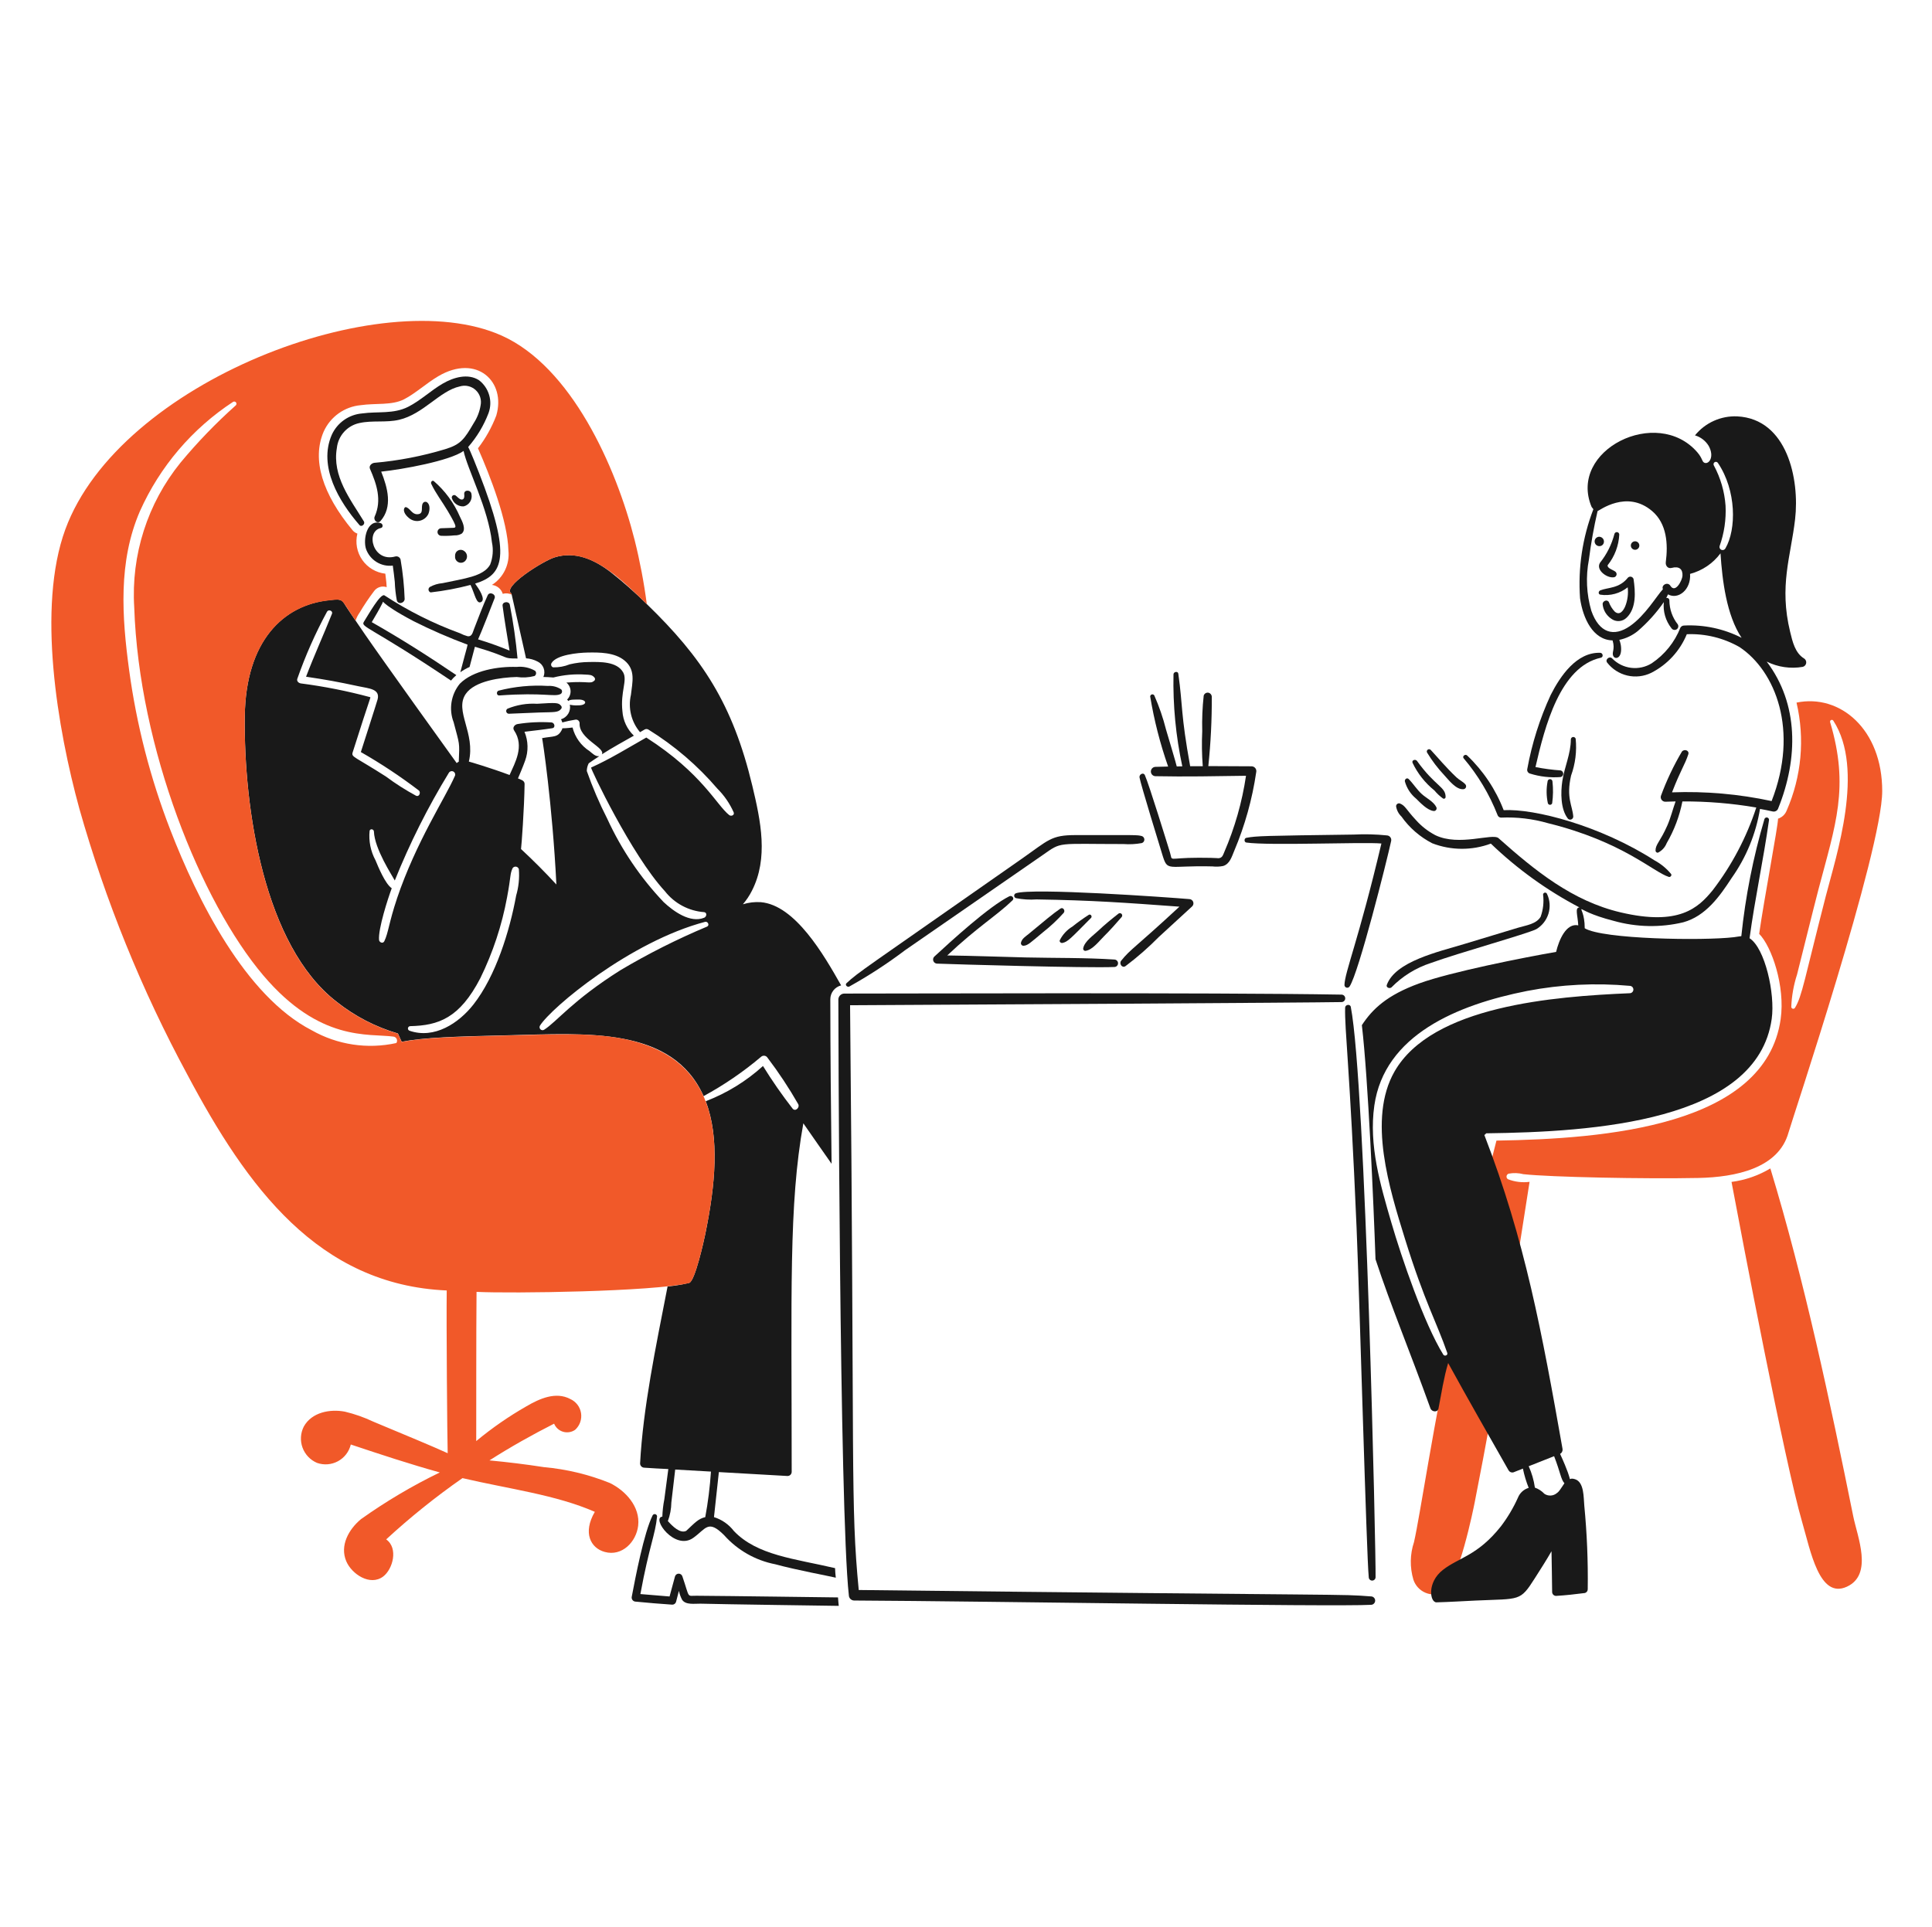 <svg width="401" height="400" viewBox="0 0 401 400" fill="none" xmlns="http://www.w3.org/2000/svg">
<path d="M372.88 145.858C374.64 153.355 373.922 161.22 370.832 168.274C370.678 168.669 370.438 169.025 370.129 169.315C369.82 169.605 369.45 169.822 369.046 169.95C369.046 171.486 366.122 186.81 365.126 193.87C367.726 196.47 370.556 204.746 369.59 211.558C366.442 233.802 333.116 236.432 310.6 236.784C309.446 240.984 304.052 264.54 302.4 272.384C297.304 296.708 294.776 314.468 293.492 320.112C292.645 322.643 292.599 325.374 293.36 327.932C293.559 328.538 293.886 329.093 294.318 329.562C294.75 330.03 295.278 330.401 295.865 330.649C296.453 330.896 297.086 331.015 297.724 330.998C298.361 330.98 298.987 330.826 299.56 330.546C302.724 328.704 305.868 312.982 306.072 311.946C310.966 287.09 313.9 268.312 317.472 245.346C315.954 245.543 314.41 245.356 312.984 244.8C312.881 244.734 312.798 244.641 312.747 244.53C312.695 244.419 312.676 244.296 312.692 244.175C312.708 244.053 312.758 243.939 312.837 243.846C312.915 243.752 313.019 243.683 313.136 243.646C314.148 243.46 315.189 243.496 316.186 243.754C321.772 244.372 341.452 244.768 352.522 244.54C360.252 244.38 369.148 242.54 371.212 235.128C371.904 232.644 390.666 176.528 390.666 164.222C390.68 151.418 381.932 143.992 372.88 145.858ZM378.98 185.94C374.534 203.232 374.048 206.802 372.554 209.228C372.506 209.303 372.435 209.36 372.352 209.391C372.268 209.423 372.177 209.426 372.092 209.402C372.006 209.377 371.931 209.326 371.877 209.256C371.823 209.185 371.793 209.099 371.792 209.01C371.884 206.729 372.288 204.472 372.992 202.3C373.486 200.402 376.392 188.618 377.436 184.632C380.97 171.2 383.896 163.442 379.854 149.91C379.828 149.823 379.835 149.73 379.874 149.648C379.913 149.567 379.98 149.502 380.064 149.467C380.147 149.432 380.241 149.429 380.326 149.458C380.412 149.487 380.484 149.547 380.528 149.626C387.08 159.73 381.128 177.592 378.982 185.94H378.98Z" fill="#F15929"/>
<path d="M367.45 242.562C364.984 244.038 362.241 244.991 359.39 245.362C361.474 256.514 370.456 303.658 374.028 315.898C375.798 321.956 377.602 332.044 383.352 329.382C388.818 326.852 385.51 319.012 384.66 314.808C379.872 291.1 374.512 265.778 367.45 242.562Z" fill="#F15929"/>
<path d="M284.544 331.407C277.452 330.879 284.276 331.287 178.238 330.079C176.484 311.953 177.404 305.645 176.438 208.679C202.926 208.549 270.938 208.163 278.438 208.027C278.643 208.027 278.84 207.945 278.986 207.8C279.131 207.655 279.212 207.458 279.212 207.253C279.212 207.047 279.131 206.85 278.986 206.705C278.84 206.56 278.643 206.479 278.438 206.479C251.536 206.013 182.72 206.279 175.226 206.261C174.905 206.267 174.598 206.398 174.371 206.625C174.144 206.853 174.013 207.159 174.006 207.481C174.006 207.779 174.206 313.467 176.184 331.171C176.19 331.458 176.306 331.732 176.51 331.935C176.713 332.138 176.987 332.255 177.274 332.261C205.048 332.403 276.61 333.595 284.56 333.153C284.792 333.151 285.013 333.057 285.175 332.891C285.337 332.726 285.427 332.503 285.425 332.272C285.423 332.04 285.329 331.819 285.164 331.657C284.999 331.494 284.776 331.405 284.544 331.407Z" fill="#191919"/>
<path d="M280.369 209.04C280.237 208.364 279.209 208.538 279.191 209.192C279.075 213.876 280.147 221.248 281.567 254.894C282.211 270.164 283.633 322.894 284.093 327.414C284.093 327.602 284.167 327.782 284.3 327.915C284.433 328.048 284.613 328.122 284.801 328.122C284.989 328.122 285.169 328.048 285.301 327.915C285.434 327.782 285.509 327.602 285.509 327.414C285.615 323.46 283.461 225.066 280.369 209.04Z" fill="#191919"/>
<path d="M176.274 204.805C180.312 202.558 184.188 200.032 187.874 197.245C191.686 194.609 214.512 178.833 216.412 177.509C220.484 174.667 219.116 175.221 233.184 175.221C234.454 175.315 235.731 175.248 236.984 175.021C237.14 174.973 237.277 174.876 237.373 174.745C237.47 174.614 237.523 174.455 237.523 174.291C237.523 174.128 237.47 173.969 237.373 173.838C237.277 173.706 237.14 173.609 236.984 173.561C235.944 173.305 236.1 173.361 223.26 173.361C218.118 173.361 217.684 174.361 211.91 178.393C178.934 201.483 178.228 201.755 175.684 204.121C175.338 204.447 175.84 205.005 176.274 204.805Z" fill="#191919"/>
<path d="M241.236 177.38C242.384 181.114 242.174 179.614 251.648 179.864C252.389 179.952 253.139 179.923 253.87 179.778C255.27 179.354 255.67 177.816 256.178 176.618C258.38 171.401 259.911 165.926 260.732 160.324C260.769 160.179 260.772 160.028 260.742 159.882C260.713 159.736 260.651 159.599 260.561 159.479C260.471 159.36 260.356 159.263 260.224 159.194C260.091 159.125 259.945 159.087 259.796 159.082C256.81 159.082 253.796 159.06 250.796 159.038C251.298 154.248 251.538 149.434 251.516 144.618C251.506 144.436 251.44 144.261 251.327 144.118C251.214 143.975 251.059 143.87 250.884 143.818C250.668 143.76 250.437 143.79 250.242 143.899C250.047 144.009 249.902 144.191 249.838 144.406C249.568 146.857 249.466 149.324 249.532 151.79C249.417 154.215 249.454 156.645 249.642 159.066H247.028C245.044 148.152 245.522 146.642 244.566 139.852C244.484 139.264 243.588 139.44 243.566 139.984C243.434 146.401 244.048 152.812 245.396 159.088C244.996 159.088 244.634 159.088 244.242 159.11C244.242 158.922 242.212 152.11 242.02 151.464C241.407 149.033 240.59 146.657 239.58 144.362C239.529 144.279 239.452 144.214 239.361 144.178C239.27 144.141 239.17 144.135 239.075 144.159C238.981 144.183 238.896 144.237 238.834 144.313C238.772 144.389 238.736 144.482 238.73 144.58C239.547 149.529 240.793 154.398 242.454 159.132C241.562 159.154 240.668 159.17 239.798 159.198C239.549 159.209 239.314 159.316 239.141 159.497C238.969 159.677 238.872 159.917 238.872 160.167C238.872 160.417 238.969 160.657 239.141 160.837C239.314 161.018 239.549 161.125 239.798 161.136C246.072 161.266 252.344 161.136 258.618 161.048C257.808 166.517 256.285 171.856 254.088 176.93C253.87 177.43 253.742 177.986 253.13 178.13C252.688 178.232 253.264 178.064 248.816 178.064C242.142 178.064 243.462 178.988 242.826 176.932C242.306 175.254 238.486 162.824 237.626 160.92C237.32 160.246 236.4 160.768 236.516 161.4C236.79 162.932 240.78 175.898 241.236 177.38Z" fill="#191919"/>
<path d="M287.852 173.427C285.566 173.193 283.265 173.135 280.97 173.253C262.136 173.505 260.832 173.537 258.684 173.929C258.204 174.015 258.184 174.837 258.684 174.909C263.436 175.595 282.986 174.757 286.72 175.109C281.946 195.309 279.12 201.767 279.052 204.495C279.056 204.618 279.101 204.737 279.178 204.834C279.255 204.93 279.361 205 279.481 205.031C279.6 205.063 279.727 205.056 279.842 205.01C279.957 204.965 280.054 204.884 280.12 204.779C282.008 201.945 287.788 178.979 288.746 174.579C288.775 174.443 288.775 174.302 288.744 174.166C288.713 174.031 288.653 173.903 288.568 173.794C288.483 173.684 288.374 173.594 288.251 173.531C288.127 173.467 287.991 173.432 287.852 173.427Z" fill="#191919"/>
<path d="M210.15 186.911C210.606 186.473 210.038 185.791 209.498 186.061C205.24 188.177 197.4 195.379 193.898 198.609C193.785 198.73 193.709 198.881 193.68 199.044C193.651 199.206 193.67 199.374 193.734 199.527C193.799 199.679 193.907 199.809 194.044 199.901C194.181 199.993 194.343 200.043 194.508 200.045C197.888 200.183 225.566 200.991 231.322 200.743C231.52 200.733 231.707 200.647 231.844 200.504C231.981 200.36 232.057 200.169 232.057 199.97C232.057 199.772 231.981 199.581 231.844 199.437C231.707 199.293 231.52 199.207 231.322 199.197C225.224 198.797 219.036 198.899 212.922 198.761C207.476 198.637 202.052 198.413 196.606 198.347C202.9 192.407 206.818 190.125 210.15 186.911Z" fill="#191919"/>
<path d="M233.591 200.572C236.047 198.728 238.363 196.703 240.519 194.516C242.842 192.392 245.158 190.264 247.469 188.132C247.584 188.009 247.662 187.856 247.693 187.691C247.724 187.525 247.707 187.355 247.644 187.199C247.581 187.043 247.474 186.908 247.337 186.811C247.199 186.714 247.037 186.658 246.869 186.65C242.161 186.25 214.237 184.28 210.881 185.432C210.77 185.464 210.673 185.531 210.604 185.623C210.535 185.715 210.497 185.828 210.497 185.943C210.497 186.058 210.535 186.17 210.604 186.262C210.673 186.355 210.77 186.422 210.881 186.454C212.279 186.731 213.708 186.819 215.129 186.716C226.657 186.892 233.495 187.392 244.799 188.22C235.269 197.052 234.693 196.972 232.709 199.438C232.231 200.018 232.873 201.052 233.591 200.572Z" fill="#191919"/>
<path d="M220.084 188.628C218.41 189.774 217.022 190.982 213.462 193.92C212.83 194.442 212.134 194.836 211.916 195.664C211.894 195.742 211.891 195.824 211.906 195.903C211.921 195.983 211.954 196.058 212.002 196.123C212.05 196.188 212.112 196.241 212.184 196.278C212.256 196.315 212.335 196.336 212.416 196.338C213.344 196.288 213.802 195.754 216.534 193.486C218.064 192.284 219.485 190.949 220.782 189.498C221.162 189.05 220.654 188.238 220.084 188.628Z" fill="#191919"/>
<path d="M220.532 195.75C221.636 195.508 222.182 194.868 226.458 190.55C226.76 190.244 226.368 189.674 225.978 189.918C224.803 190.671 223.668 191.486 222.578 192.358C221.456 193.034 220.549 194.017 219.964 195.19C219.836 195.512 220.206 195.822 220.532 195.75Z" fill="#191919"/>
<path d="M232.088 189.714C230.648 190.844 229.27 191.972 227.948 193.222C226.948 194.174 225.098 195.422 224.834 196.838C224.815 196.913 224.816 196.992 224.836 197.067C224.857 197.141 224.896 197.21 224.951 197.264C225.006 197.319 225.074 197.359 225.149 197.38C225.224 197.4 225.303 197.401 225.378 197.382C226.812 197.14 228.14 195.352 229.126 194.382C230.426 193.092 231.606 191.766 232.786 190.396C232.83 190.35 232.866 190.296 232.89 190.236C232.913 190.177 232.925 190.113 232.925 190.049C232.924 189.985 232.91 189.922 232.885 189.863C232.86 189.804 232.824 189.751 232.778 189.706C232.732 189.661 232.678 189.626 232.618 189.602C232.559 189.578 232.495 189.566 232.431 189.567C232.367 189.568 232.304 189.581 232.245 189.606C232.186 189.632 232.132 189.668 232.088 189.714Z" fill="#191919"/>
<path d="M96.594 116.403C96.725 116.255 96.822 116.08 96.878 115.891C96.934 115.702 96.948 115.503 96.919 115.308C96.89 115.113 96.819 114.926 96.71 114.762C96.602 114.597 96.458 114.458 96.29 114.355C96.106 114.226 95.888 114.153 95.664 114.145C95.439 114.136 95.217 114.193 95.024 114.308C94.831 114.423 94.675 114.591 94.575 114.792C94.475 114.994 94.435 115.219 94.46 115.443C94.425 115.704 94.474 115.969 94.602 116.199C94.73 116.429 94.928 116.612 95.168 116.72C95.409 116.828 95.677 116.855 95.934 116.798C96.191 116.741 96.422 116.602 96.594 116.403Z" fill="#191919"/>
<path d="M116.479 143.113C115.66 142.577 114.688 142.325 113.713 142.395C110.276 142.185 106.829 142.516 103.495 143.375C102.971 143.543 103.039 144.419 103.627 144.375C113.047 143.697 115.047 144.753 116.369 144.069C116.446 144.02 116.512 143.953 116.561 143.875C116.61 143.797 116.641 143.709 116.651 143.617C116.662 143.526 116.652 143.433 116.622 143.346C116.592 143.259 116.543 143.179 116.479 143.113Z" fill="#191919"/>
<path d="M111.476 146.101C109.377 145.974 107.276 146.324 105.332 147.125C105.228 147.189 105.147 147.284 105.101 147.398C105.056 147.512 105.049 147.637 105.081 147.755C105.113 147.873 105.182 147.978 105.279 148.053C105.375 148.128 105.494 148.169 105.616 148.171C107.75 148.109 109.886 147.971 111.998 147.909C115.188 147.819 115.874 147.937 116.508 147.109C116.57 147.011 116.595 146.893 116.578 146.778C116.562 146.663 116.506 146.557 116.42 146.479C115.894 145.849 115.388 145.857 111.476 146.101Z" fill="#191919"/>
<path d="M288.798 204.987C291.076 202.656 293.887 200.914 296.988 199.911C302.702 197.831 316.736 193.931 318.86 192.897C320.074 192.177 320.977 191.031 321.392 189.682C321.806 188.333 321.704 186.877 321.104 185.599C321.075 185.504 321.012 185.423 320.928 185.369C320.844 185.316 320.744 185.293 320.645 185.306C320.546 185.319 320.455 185.366 320.388 185.44C320.32 185.513 320.281 185.608 320.276 185.707C320.475 187.259 320.303 188.835 319.774 190.307C318.884 191.857 316.638 192.117 315.07 192.595C311.344 193.731 307.636 194.847 303.916 195.971C298.45 197.623 289.61 199.587 287.84 204.467C287.642 204.999 288.41 205.295 288.798 204.987Z" fill="#191919"/>
<path d="M332.648 113.104C332.778 112.963 332.865 112.789 332.899 112.601C332.932 112.412 332.911 112.218 332.838 112.042C332.764 111.865 332.642 111.713 332.485 111.604C332.328 111.495 332.143 111.433 331.952 111.426C331.824 111.425 331.696 111.45 331.577 111.499C331.458 111.548 331.349 111.621 331.258 111.712C331.167 111.803 331.095 111.911 331.046 112.03C330.997 112.149 330.972 112.277 330.972 112.406C330.975 112.599 331.033 112.787 331.141 112.947C331.249 113.108 331.402 113.233 331.581 113.307C331.759 113.381 331.955 113.401 332.145 113.365C332.335 113.329 332.51 113.238 332.648 113.104Z" fill="#191919"/>
<path d="M339.374 112.37C339.14 112.37 338.916 112.463 338.75 112.628C338.585 112.794 338.492 113.018 338.492 113.252C338.492 113.486 338.585 113.71 338.75 113.875C338.916 114.041 339.14 114.134 339.374 114.134C339.608 114.134 339.832 114.041 339.998 113.875C340.163 113.71 340.256 113.486 340.256 113.252C340.256 113.018 340.163 112.794 339.998 112.628C339.832 112.463 339.608 112.37 339.374 112.37Z" fill="#191919"/>
<path d="M334.894 119.85C335.022 119.847 335.146 119.808 335.251 119.735C335.357 119.663 335.439 119.562 335.487 119.444C335.536 119.326 335.549 119.196 335.525 119.071C335.501 118.945 335.441 118.83 335.352 118.738C334.938 118.324 333.564 118.018 333.674 117.338C335.133 115.519 335.98 113.285 336.092 110.956C336.087 110.836 336.04 110.721 335.959 110.632C335.877 110.543 335.767 110.486 335.648 110.47C335.528 110.454 335.407 110.481 335.306 110.546C335.204 110.611 335.128 110.709 335.092 110.824C334.529 113.014 333.507 115.059 332.092 116.824C331.174 118.328 333.502 120.008 334.894 119.85Z" fill="#191919"/>
<path d="M337.884 119.92C336.07 122.204 333.736 121.92 332.154 122.556C331.764 122.714 331.654 123.34 332.154 123.45C333.156 123.603 334.179 123.546 335.157 123.283C336.136 123.021 337.05 122.558 337.84 121.924C338 123.269 337.82 124.633 337.316 125.89C336.916 126.806 336.178 127.834 335.16 126.978C334.624 126.415 334.209 125.748 333.94 125.018C333.618 124.362 332.672 124.734 332.634 125.366C332.68 125.98 332.864 126.575 333.174 127.108C333.483 127.64 333.909 128.095 334.42 128.438C334.889 128.797 335.472 128.973 336.062 128.933C336.651 128.893 337.205 128.64 337.62 128.22C339.686 126.256 339.432 122.802 339.058 120.22C339.026 120.101 338.962 119.994 338.874 119.908C338.787 119.821 338.678 119.76 338.558 119.73C338.439 119.699 338.314 119.701 338.196 119.734C338.077 119.768 337.97 119.832 337.884 119.92Z" fill="#191919"/>
<path d="M317.564 160.592C319.626 161.239 321.793 161.482 323.948 161.31C324.096 161.267 324.227 161.177 324.32 161.053C324.413 160.93 324.464 160.779 324.464 160.624C324.464 160.469 324.413 160.319 324.32 160.195C324.227 160.071 324.096 159.981 323.948 159.938C322.185 159.815 320.431 159.582 318.698 159.24C320.634 150.84 323.798 138.4 332.268 136.542C332.858 136.412 332.704 135.542 332.138 135.518C327.216 135.358 323.836 140.374 321.856 144.274C319.595 149.168 317.963 154.328 316.998 159.632C316.949 159.834 316.98 160.048 317.086 160.227C317.192 160.406 317.363 160.537 317.564 160.592Z" fill="#191919"/>
<path d="M327.04 153.353C327.004 153.238 326.928 153.14 326.827 153.075C326.725 153.01 326.604 152.983 326.484 152.999C326.365 153.015 326.255 153.072 326.173 153.161C326.092 153.25 326.045 153.365 326.04 153.485C326.04 156.469 324.722 159.191 324.276 162.111C323.918 164.463 323.876 168.015 325.452 169.975C325.542 170.062 325.657 170.121 325.78 170.144C325.904 170.167 326.031 170.153 326.147 170.105C326.263 170.056 326.362 169.974 326.432 169.87C326.502 169.766 326.54 169.643 326.542 169.517C326.374 167.209 325.034 165.643 326.084 161.021C326.975 158.57 327.302 155.949 327.04 153.353Z" fill="#191919"/>
<path d="M293.931 165.804C294.819 166.68 296.241 168.18 297.505 168.352C297.608 168.375 297.716 168.368 297.816 168.332C297.915 168.296 298.002 168.232 298.066 168.147C298.13 168.063 298.169 167.963 298.178 167.857C298.186 167.752 298.165 167.646 298.115 167.552C297.571 166.418 296.025 165.676 295.115 164.852C294.071 163.912 293.355 162.71 292.391 161.736C292.023 161.364 291.521 161.758 291.591 162.216C291.982 163.625 292.799 164.879 293.931 165.804Z" fill="#191919"/>
<path d="M297.725 164.099C298.249 164.734 298.855 165.298 299.525 165.777C299.578 165.805 299.638 165.819 299.699 165.818C299.759 165.816 299.818 165.8 299.871 165.769C299.923 165.738 299.967 165.695 299.997 165.643C300.028 165.591 300.045 165.531 300.047 165.471C300.047 163.301 297.965 163.317 294.101 157.957C293.799 157.539 292.961 157.785 293.185 158.357C294.247 160.588 295.799 162.55 297.725 164.099Z" fill="#191919"/>
<path d="M299.773 160.936C300.685 161.918 302.211 163.964 303.737 163.834C303.85 163.828 303.959 163.79 304.052 163.725C304.144 163.659 304.216 163.569 304.259 163.465C304.303 163.36 304.316 163.246 304.296 163.134C304.277 163.022 304.227 162.919 304.151 162.834C303.657 162.26 302.891 161.934 302.321 161.396C300.045 159.244 298.539 157.37 296.941 155.666C296.86 155.588 296.754 155.541 296.641 155.535C296.528 155.528 296.417 155.562 296.327 155.631C296.238 155.699 296.175 155.797 296.152 155.908C296.128 156.018 296.145 156.133 296.199 156.232C297.224 157.92 298.422 159.497 299.773 160.936Z" fill="#191919"/>
<path d="M310.813 169.167C310.86 169.328 310.957 169.47 311.09 169.571C311.223 169.673 311.385 169.73 311.553 169.733C314.84 169.586 318.129 169.977 321.291 170.889C336.793 174.709 343.149 181.025 346.363 182.041C346.693 182.145 347.061 181.737 346.843 181.431C345.895 180.282 344.734 179.328 343.423 178.621C332.155 171.389 318.489 167.841 312.097 168.187C310.445 163.888 307.855 160.01 304.517 156.837C304.151 156.463 303.455 156.963 303.777 157.403C306.756 160.908 309.134 164.884 310.813 169.167Z" fill="#191919"/>
<path d="M321.204 162.263C320.927 163.749 320.949 165.275 321.27 166.751C321.301 166.846 321.361 166.928 321.441 166.986C321.521 167.045 321.618 167.076 321.717 167.076C321.817 167.076 321.913 167.045 321.994 166.986C322.074 166.928 322.134 166.846 322.164 166.751C322.371 165.264 322.392 163.756 322.228 162.263C322.228 162.128 322.174 161.997 322.078 161.901C321.982 161.805 321.852 161.751 321.716 161.751C321.581 161.751 321.45 161.805 321.354 161.901C321.258 161.997 321.204 162.128 321.204 162.263Z" fill="#191919"/>
<path d="M374.477 136.715C372.575 135.573 372.047 133.183 371.559 131.181C369.231 121.619 371.679 115.581 372.583 107.807C373.551 99.465 370.949 86.973 360.583 86.437C358.914 86.362 357.25 86.679 355.725 87.364C354.201 88.048 352.858 89.081 351.805 90.379C352.997 90.73 354.015 91.515 354.659 92.579C355.877 94.817 354.739 96.401 353.809 96.085C353.229 95.885 353.421 95.199 352.283 93.885C343.913 84.221 325.405 93.457 330.347 105.235C330.458 105.403 330.582 105.563 330.717 105.713C328.448 111.6 327.503 117.915 327.951 124.209C328.551 128.375 330.631 132.855 334.703 132.945C335.303 134.935 334.399 135.453 334.903 136.277C335.279 136.895 336.573 136.711 336.473 134.513C336.447 133.936 336.322 133.369 336.103 132.835C337.491 132.542 338.789 131.925 339.893 131.035C341.957 129.262 343.787 127.235 345.339 125.001C345.143 126.936 345.705 128.871 346.907 130.401C346.995 130.545 347.128 130.657 347.285 130.72C347.442 130.783 347.616 130.793 347.779 130.749C347.893 130.718 347.999 130.661 348.087 130.582C348.176 130.504 348.245 130.406 348.289 130.296C348.333 130.186 348.352 130.068 348.342 129.95C348.333 129.832 348.296 129.718 348.235 129.617C347.116 128.202 346.503 126.454 346.493 124.651C346.495 124.57 346.479 124.49 346.444 124.417C346.41 124.345 346.358 124.281 346.295 124.232C346.231 124.183 346.156 124.15 346.077 124.135C345.998 124.121 345.916 124.125 345.839 124.149C345.976 123.902 346.1 123.647 346.209 123.387C348.303 124.557 351.019 122.429 350.785 119.139C353.314 118.472 355.541 116.967 357.101 114.869C357.473 120.531 358.351 127.711 361.481 132.405C357.792 130.528 353.676 129.65 349.543 129.857C349.389 129.858 349.238 129.898 349.105 129.975C348.972 130.051 348.86 130.161 348.781 130.293C347.595 133.306 345.521 135.887 342.833 137.693C341.555 138.487 340.044 138.821 338.551 138.639C337.057 138.457 335.671 137.77 334.621 136.693C334.097 136.127 333.115 136.869 333.553 137.521C334.597 138.885 336.081 139.845 337.754 140.238C339.426 140.631 341.183 140.433 342.725 139.677C346.067 137.975 348.687 135.13 350.109 131.661C353.941 131.506 357.739 132.434 361.067 134.339C368.499 139.305 373.435 151.595 367.711 166.299C360.922 164.837 353.977 164.229 347.037 164.489C348.917 159.657 349.663 158.871 350.415 156.605C350.695 155.753 349.545 155.429 349.085 156.037C347.356 158.964 345.898 162.044 344.729 165.237C344.691 165.377 344.687 165.525 344.715 165.668C344.743 165.81 344.804 165.945 344.892 166.061C344.98 166.176 345.094 166.271 345.224 166.336C345.354 166.401 345.497 166.435 345.643 166.437C346.363 166.413 347.059 166.395 347.779 166.373C347.191 168.007 346.779 169.731 346.079 171.339C344.601 174.719 343.603 175.263 343.617 176.591C343.619 176.654 343.634 176.717 343.663 176.774C343.691 176.831 343.732 176.881 343.782 176.92C343.832 176.959 343.89 176.987 343.952 177.002C344.014 177.016 344.079 177.016 344.141 177.003C344.957 176.59 345.592 175.893 345.927 175.043C347.492 172.355 348.596 169.424 349.195 166.373C354.334 166.346 359.466 166.769 364.531 167.637C362.505 173.837 359.44 179.648 355.469 184.823C352.469 188.493 348.483 192.265 336.341 189.399C326.369 187.045 318.639 180.775 311.029 173.999C309.783 172.891 302.829 175.777 297.893 173.369C296.36 172.564 294.986 171.485 293.841 170.187C291.861 168.075 291.685 167.223 290.529 166.787C290.439 166.764 290.345 166.762 290.255 166.781C290.164 166.8 290.079 166.839 290.005 166.895C289.932 166.952 289.872 167.025 289.831 167.108C289.79 167.191 289.768 167.282 289.767 167.375C289.891 168.19 290.282 168.941 290.879 169.511C292.534 171.85 294.73 173.755 297.279 175.065C301.188 176.568 305.511 176.59 309.435 175.129C314.906 180.392 321.097 184.851 327.821 188.375C326.835 188.457 327.447 189.879 327.581 192.099C325.075 191.577 323.581 195.099 322.981 197.611C316.337 198.757 301.089 201.775 294.581 204.147C287.893 206.581 284.877 209.445 282.665 212.817C283.965 223.917 285.099 249.879 285.497 261.417C288.651 271.017 292.561 280.335 296.897 292.373C297.163 293.111 298.397 293.287 298.575 292.373C299.119 289.561 299.703 285.805 300.575 282.961C304.669 290.433 308.915 297.831 313.121 305.247C313.218 305.412 313.366 305.542 313.543 305.616C313.72 305.691 313.917 305.706 314.103 305.661L316.089 304.873C316.369 306.239 316.77 307.578 317.289 308.873C316.786 309.022 316.323 309.285 315.936 309.639C315.549 309.994 315.248 310.432 315.055 310.921C314.102 313.039 312.91 315.041 311.503 316.889C306.641 322.995 302.833 323.289 299.479 325.907C296.125 328.525 296.793 332.671 298.151 332.639C300.853 332.573 303.575 332.391 306.275 332.269C315.575 331.845 315.455 332.519 318.583 327.607C319.763 325.757 320.937 323.925 322.025 322.031C322.069 324.861 322.135 327.671 322.157 330.503C322.162 330.713 322.248 330.914 322.397 331.063C322.546 331.212 322.746 331.297 322.957 331.303C324.957 331.187 326.957 330.957 328.957 330.703C329.128 330.656 329.279 330.553 329.386 330.41C329.492 330.268 329.548 330.094 329.545 329.917C329.627 324.108 329.387 318.299 328.827 312.517C328.669 310.971 328.845 307.665 326.887 307.071C324.783 306.431 327.171 309.161 323.811 301.827C323.991 301.728 324.136 301.576 324.226 301.391C324.317 301.207 324.349 300.999 324.317 300.797C320.043 276.625 316.531 257.457 308.087 235.619C308.24 235.539 308.368 235.418 308.457 235.271C330.521 234.995 364.755 232.889 367.733 211.503C368.463 206.251 366.333 196.825 363.133 194.773C364.243 186.561 366.011 178.477 367.163 170.289C367.188 170.167 367.167 170.041 367.103 169.935C367.038 169.829 366.936 169.752 366.817 169.718C366.697 169.685 366.57 169.698 366.46 169.756C366.35 169.813 366.266 169.91 366.225 170.027C363.883 177.966 362.276 186.103 361.425 194.337C360.923 194.381 360.425 194.495 359.921 194.555C353.487 195.321 332.619 194.987 328.921 192.703C328.921 186.679 325.167 188.671 334.977 191.179C339.674 192.499 344.631 192.596 349.377 191.463C354.013 190.189 356.909 186.123 359.419 182.263C362.442 177.993 364.454 173.091 365.301 167.929C366.171 168.081 367.043 168.253 367.915 168.453C368.16 168.513 368.419 168.476 368.638 168.35C368.857 168.224 369.02 168.019 369.091 167.777C373.257 157.437 373.339 146.115 366.691 137.345C369.009 138.497 371.635 138.879 374.185 138.435C374.363 138.388 374.524 138.29 374.648 138.155C374.772 138.019 374.854 137.85 374.885 137.669C374.916 137.487 374.894 137.301 374.821 137.132C374.749 136.962 374.629 136.818 374.477 136.715ZM346.695 121.599C346.145 120.709 344.757 121.447 345.149 122.317C343.839 123.717 341.479 127.787 338.287 129.985C334.985 132.259 331.933 131.469 330.287 126.785C329.283 123.341 329.112 119.708 329.787 116.185C330.217 112.794 330.818 109.428 331.587 106.099C331.889 106.061 337.609 101.571 342.915 106.099C345.983 108.717 346.235 112.955 345.747 116.699C345.653 117.417 346.159 118.099 346.947 117.899C348.489 117.485 349.295 118.125 349.211 119.533C349.169 120.441 347.733 123.279 346.695 121.599ZM358.109 113.865C358.031 114.001 357.907 114.106 357.758 114.158C357.609 114.21 357.447 114.207 357.301 114.148C357.155 114.09 357.034 113.981 356.962 113.841C356.89 113.701 356.871 113.539 356.909 113.387C357.87 110.695 358.292 107.841 358.151 104.987C357.942 102.05 357.11 99.191 355.711 96.601C355.651 96.488 355.636 96.357 355.671 96.234C355.705 96.111 355.785 96.007 355.895 95.942C356.005 95.877 356.136 95.857 356.26 95.886C356.384 95.915 356.492 95.992 356.561 96.099C360.417 101.799 360.435 109.899 358.109 113.865ZM324.709 307.917C323.861 309.159 323.653 309.603 323.133 309.965C322.778 310.264 322.337 310.441 321.874 310.468C321.41 310.496 320.951 310.373 320.563 310.119C320.013 309.535 319.332 309.09 318.577 308.821C318.362 307.288 317.929 305.794 317.291 304.385C323.681 301.853 321.439 302.751 322.565 302.297C323.903 305.747 323.941 307.035 324.701 307.915L324.709 307.917ZM338.295 204.661C338.491 204.671 338.675 204.755 338.81 204.897C338.945 205.039 339.02 205.228 339.02 205.424C339.02 205.619 338.945 205.808 338.81 205.95C338.675 206.092 338.491 206.177 338.295 206.187C322.573 206.855 297.227 208.787 289.433 222.459C283.833 232.279 288.385 246.787 291.633 257.249C295.669 270.249 298.255 274.649 300.391 280.863C300.563 281.363 299.821 281.627 299.563 281.211C295.583 274.811 290.881 261.011 288.779 253.785C286.499 245.961 284.077 237.753 285.251 229.517C287.337 214.869 302.437 208.587 316.967 205.717C323.989 204.368 331.166 204.012 338.287 204.659L338.295 204.661Z" fill="#191919"/>
<path d="M79.044 109.616C79.568 109.506 79.502 108.768 79.044 108.616C76.146 107.642 75.318 112.038 75.974 113.976C76.373 115.094 77.14 116.043 78.149 116.669C79.158 117.294 80.35 117.558 81.528 117.418C81.68 118.55 81.828 119.662 81.942 120.794C81.985 122.073 82.124 123.347 82.356 124.606C82.604 125.562 83.886 125.26 83.99 124.388C83.895 121.627 83.611 118.876 83.14 116.154C83.077 115.928 82.928 115.735 82.725 115.617C82.522 115.499 82.28 115.465 82.052 115.522C77.386 116.818 75.786 110.3 79.044 109.616Z" fill="#191919"/>
<path d="M99.412 98.136C99.13 97.412 97.592 93.472 97.17 92.8C98.983 90.722 100.413 88.34 101.396 85.764C101.84 84.561 101.886 83.249 101.529 82.018C101.172 80.787 100.43 79.703 99.412 78.924C97.1 77.448 94.116 78.35 91.92 79.62C89.41 81.072 87.3 83.146 84.708 84.456C81.658 85.998 78.414 85.372 75.168 85.828C73.812 85.939 72.51 86.411 71.398 87.197C70.287 87.983 69.407 89.052 68.85 90.294C66.02 96.852 70.374 104.126 74.58 108.964C74.994 109.53 75.88 108.814 75.516 108.222C72.694 103.622 68.916 98.822 69.916 93.022C70.045 91.771 70.568 90.592 71.41 89.658C72.252 88.723 73.369 88.08 74.6 87.822C77.3 87.222 80.132 87.778 82.834 87.148C87.896 85.964 91.274 81.124 95.434 80.22C96.001 80.048 96.602 80.026 97.179 80.158C97.756 80.289 98.288 80.569 98.724 80.969C99.16 81.37 99.483 81.877 99.663 82.441C99.843 83.004 99.872 83.605 99.748 84.184C99.533 85.482 99.051 86.721 98.332 87.822C96.38 91.162 95.65 92.262 92.406 93.246C87.623 94.693 82.703 95.642 77.724 96.078C77.18 96.126 76.512 96.678 76.788 97.32C78.188 100.52 79.294 103.826 77.768 107.232C77.436 107.972 78.354 108.864 78.968 108.168C81.55 105.24 80.45 101.242 79.12 97.91C83.57 97.44 93.296 95.682 96.22 93.618C97.008 97.386 101.366 105.618 102.102 112.57C102.435 114.12 102.306 115.733 101.732 117.21C100.358 119.704 96.246 120.106 91.842 121.064C90.925 121.138 90.034 121.406 89.228 121.85C89.127 121.915 89.047 122.007 88.996 122.116C88.946 122.225 88.928 122.346 88.944 122.464C88.96 122.583 89.009 122.695 89.087 122.787C89.164 122.879 89.266 122.946 89.38 122.982C92.174 122.665 94.94 122.146 97.658 121.428C98.584 123.36 98.872 125.542 99.88 124.964C100.846 124.41 99.418 122.254 98.61 121.152C104.492 119.334 106.254 115.658 99.412 98.136Z" fill="#191919"/>
<path d="M84.831 107.496C85.126 107.762 85.479 107.957 85.862 108.066C86.245 108.174 86.647 108.193 87.039 108.122C87.43 108.05 87.8 107.889 88.12 107.652C88.439 107.415 88.7 107.108 88.882 106.754C89.189 106.08 89.335 104.866 88.709 104.336C88.643 104.272 88.564 104.225 88.477 104.196C88.39 104.168 88.298 104.16 88.207 104.173C88.117 104.185 88.03 104.218 87.955 104.27C87.879 104.321 87.816 104.389 87.77 104.468C87.264 105.24 88.099 106.718 86.617 106.754C85.526 106.782 85.204 105.634 84.329 105.296C83.856 105.112 83.323 106.234 84.831 107.496Z" fill="#191919"/>
<path d="M95.808 103.707C95.308 103.677 94.912 103.079 94.524 102.835C94.437 102.786 94.338 102.762 94.239 102.769C94.139 102.775 94.044 102.811 93.965 102.872C93.885 102.932 93.826 103.015 93.793 103.109C93.76 103.203 93.757 103.305 93.782 103.401C93.94 103.923 94.268 104.376 94.715 104.688C95.161 105.001 95.7 105.154 96.244 105.123C96.791 104.991 97.266 104.651 97.567 104.175C97.868 103.699 97.971 103.124 97.856 102.573C97.756 101.617 96.256 101.615 96.354 102.573C96.398 102.993 96.42 103.741 95.808 103.707Z" fill="#191919"/>
<path d="M90.046 99.88C89.696 99.62 89.35 100.096 89.502 100.424C90.42 102.404 91.816 104.19 92.922 106.066C95.244 110.01 94.692 109.518 93.488 109.594C92.856 109.634 92.224 109.624 91.592 109.66C91.384 109.66 91.185 109.743 91.038 109.89C90.891 110.037 90.808 110.236 90.808 110.444C90.808 110.652 90.891 110.851 91.038 110.998C91.185 111.145 91.384 111.228 91.592 111.228C92.501 111.267 93.412 111.238 94.316 111.142C94.85 111.175 95.381 111.046 95.84 110.772C96.84 109.894 95.93 108.22 95.47 107.286C94.246 104.439 92.392 101.906 90.046 99.88Z" fill="#191919"/>
<path d="M105.761 135.059C103.627 134.187 101.447 133.403 99.225 132.729C99.225 132.707 99.247 132.707 99.247 132.685C99.601 132.015 102.447 124.783 102.667 124.167C102.953 123.341 101.603 122.753 101.231 123.567C100.169 125.857 99.301 128.247 98.377 130.603C98.111 131.277 97.977 132.203 97.069 132.085C96.51 131.934 95.97 131.722 95.457 131.453C89.953 129.444 84.698 126.809 79.795 123.599C78.965 123.123 76.435 127.655 75.547 129.045C74.783 130.245 76.617 129.877 93.605 141.287C93.939 140.874 94.311 140.495 94.717 140.155C89.009 136.277 83.171 132.573 77.159 129.155C77.943 127.827 78.723 126.517 79.403 125.155C79.729 124.495 78.275 124.955 85.829 128.945C89.449 130.765 93.165 132.385 96.961 133.799C97.161 133.799 97.105 133.577 95.545 139.551C96.146 139.124 96.788 138.759 97.461 138.461C97.831 137.061 98.203 135.651 98.573 134.261C106.427 136.589 103.961 136.701 107.417 136.701C107.073 132.958 106.538 129.236 105.817 125.547C105.649 124.719 104.217 124.893 104.313 125.747C104.705 128.799 105.261 131.923 105.761 135.059Z" fill="#191919"/>
<path d="M173.936 331.618C173.354 331.618 150.642 331.304 144.55 331.27C142.484 331.258 143.22 331.892 141.63 327.24C141.579 327.078 141.477 326.938 141.34 326.838C141.203 326.738 141.038 326.684 140.868 326.684C140.699 326.684 140.534 326.738 140.397 326.838C140.26 326.938 140.158 327.078 140.106 327.24C139.728 328.64 139.344 330.028 138.972 331.422C136.946 331.248 134.942 331.074 132.916 330.92C134.794 320.77 136.016 318.622 136.38 314.8C136.378 314.693 136.34 314.591 136.274 314.507C136.208 314.424 136.117 314.364 136.014 314.337C135.91 314.31 135.801 314.317 135.703 314.357C135.604 314.397 135.521 314.469 135.466 314.56C133.678 318.136 131.886 327.454 131.13 331.444C131.1 331.565 131.098 331.692 131.123 331.815C131.147 331.937 131.199 332.053 131.274 332.153C131.349 332.253 131.446 332.335 131.556 332.394C131.667 332.452 131.789 332.485 131.914 332.49C134.46 332.744 136.99 332.944 139.54 333.122C139.719 333.122 139.892 333.063 140.034 332.954C140.175 332.846 140.278 332.694 140.324 332.522C140.524 331.762 140.724 331.02 140.912 330.258C141.046 330.895 141.266 331.511 141.566 332.088C142.298 333.246 144.244 332.888 145.378 332.916C149.21 333.032 174.024 333.372 174.088 333.372C174.066 333.182 173.936 331.832 173.936 331.618Z" fill="#191919"/>
<path d="M152.317 317.826C151.272 316.464 149.831 315.458 148.191 314.948C148.403 313.044 148.991 307.616 149.205 305.6C154.069 305.884 159.515 306.2 163.471 306.412C163.696 306.408 163.91 306.317 164.068 306.159C164.227 306 164.318 305.786 164.321 305.562C164.321 268.202 163.691 250.148 166.739 233.196C168.699 236.006 170.637 238.816 172.599 241.596C172.467 230.334 172.349 218.81 172.337 207.44C172.34 206.779 172.561 206.138 172.967 205.618C173.374 205.097 173.941 204.726 174.581 204.564C170.999 198.224 165.049 187.906 157.917 187.288C156.659 187.204 155.396 187.352 154.191 187.724C154.927 186.866 155.557 185.923 156.065 184.914C159.517 178.15 157.911 170.478 156.151 163.13C152.069 146.07 145.719 136.53 134.247 125.402C131.868 123.056 129.362 120.841 126.741 118.768C123.227 116.074 119.341 114.394 115.111 115.706C112.697 116.456 104.045 121.906 106.157 123.222C106.171 123.286 108.197 132.26 109.185 136.662C110.024 136.718 110.841 136.948 111.585 137.338C112.161 137.611 112.609 138.098 112.832 138.695C113.056 139.292 113.039 139.953 112.785 140.538C112.999 140.538 114.461 140.592 114.855 140.646C117.053 140.088 119.326 139.886 121.587 140.046C122.283 140.086 122.883 140.046 123.373 140.646C123.457 140.733 123.504 140.85 123.504 140.972C123.504 141.093 123.457 141.21 123.373 141.298C122.449 142.076 122.297 141.34 117.557 141.698C117.816 141.908 118.027 142.172 118.176 142.47C118.326 142.768 118.41 143.094 118.425 143.428C118.439 143.761 118.383 144.093 118.259 144.403C118.136 144.713 117.949 144.993 117.709 145.226C117.807 145.311 117.889 145.414 117.949 145.53C118.315 145.164 119.349 145.25 119.975 145.226C121.903 145.154 122.007 146.464 119.975 146.426C119.405 146.464 118.833 146.42 118.275 146.296C118.4 146.937 118.282 147.602 117.944 148.161C117.605 148.721 117.071 149.134 116.445 149.322C116.563 149.527 116.651 149.748 116.707 149.978C117.581 149.735 118.469 149.545 119.365 149.41C119.476 149.381 119.591 149.379 119.702 149.402C119.814 149.424 119.918 149.472 120.009 149.542C120.099 149.611 120.172 149.7 120.223 149.802C120.273 149.904 120.3 150.016 120.301 150.13C120.101 153.398 125.745 155.228 124.919 156.598C127.075 155.226 129.319 153.986 131.563 152.722C130.167 151.393 129.32 149.59 129.189 147.668C128.737 143.562 130.279 141.268 129.341 139.586C128.059 137.296 124.527 137.4 122.283 137.43C120.926 137.437 119.574 137.598 118.253 137.908C117.161 138.351 115.99 138.566 114.811 138.54C114.725 138.514 114.645 138.468 114.579 138.407C114.512 138.347 114.461 138.271 114.427 138.188C114.394 138.104 114.38 138.013 114.386 137.923C114.392 137.833 114.419 137.746 114.463 137.668C115.463 135.938 119.921 135.51 121.913 135.468C124.419 135.416 127.553 135.426 129.603 137.102C131.975 139.042 131.257 141.59 130.953 144.248C130.644 145.597 130.654 147.001 130.982 148.346C131.31 149.691 131.947 150.942 132.843 151.998C133.147 151.824 133.473 151.65 133.779 151.454C133.9 151.38 134.038 151.341 134.179 151.341C134.32 151.341 134.459 151.38 134.579 151.454C139.964 154.783 144.8 158.927 148.913 163.74C150.334 165.157 151.479 166.827 152.289 168.664C152.489 169.252 151.743 169.514 151.353 169.208C148.721 167.138 145.777 160.582 134.143 153.11C130.375 155.244 126.629 157.574 122.685 159.34C122.485 159.406 131.045 177.472 137.999 185.002C138.98 186.26 140.214 187.298 141.621 188.048C143.029 188.799 144.578 189.245 146.169 189.358C146.823 189.486 146.647 190.316 146.169 190.512C143.249 191.712 139.769 189.164 137.739 187.268C132.925 182.197 128.98 176.367 126.061 170.014C124.419 166.794 122.993 163.467 121.793 160.058C121.801 159.501 121.938 158.953 122.193 158.458C122.919 157.946 123.651 157.458 124.393 156.976C123.565 157.086 122.973 156.414 122.367 155.932C120.61 154.806 119.347 153.053 118.837 151.03C116.107 151.372 116.889 150.962 116.637 151.466C115.781 153.174 114.887 152.786 112.521 153.23C112.587 153.43 114.627 166.608 115.483 183.62C113.131 181.07 110.684 178.616 108.141 176.256C108.245 175.618 108.817 167.802 108.883 162.75C108.883 162.004 108.071 161.85 107.509 161.596C107.611 161.396 108.709 158.748 108.991 157.914C109.701 155.968 109.654 153.827 108.861 151.914C110.777 151.676 112.715 151.472 114.633 151.174C115.351 151.064 115.113 150.032 114.481 149.974C112.138 149.824 109.786 149.934 107.467 150.302C106.855 150.382 106.293 151.018 106.703 151.63C108.915 154.918 106.873 158.368 105.767 160.888C101.801 159.4 97.515 158.146 97.315 158.1C98.731 152.162 94.269 147.584 96.661 144.07C98.533 141.324 103.951 140.628 107.249 140.542C108.477 140.72 109.728 140.652 110.929 140.342C111.021 140.288 111.099 140.214 111.157 140.125C111.216 140.036 111.253 139.935 111.265 139.829C111.278 139.724 111.266 139.617 111.231 139.517C111.196 139.416 111.137 139.326 111.061 139.252C109.901 138.584 108.558 138.304 107.227 138.452C103.401 138.322 98.181 139.17 95.441 141.938C94.539 143.039 93.945 144.359 93.719 145.764C93.494 147.17 93.645 148.61 94.157 149.938C95.419 154.748 95.395 153.938 95.223 158.128C95.066 158.201 94.919 158.296 94.787 158.41C94.471 158.01 79.159 136.664 75.727 131.66C70.013 123.326 72.185 126.306 71.243 124.998C70.659 124.188 69.255 124.506 68.321 124.598C58.853 125.562 50.995 132.998 50.805 148.712C50.577 167.836 54.793 196.342 69.889 207.966C73.657 210.96 77.97 213.194 82.589 214.544C82.845 215.114 83.109 215.688 83.371 216.26C87.971 215.374 94.395 215.174 105.637 214.914C121.509 214.548 139.537 213.008 146.037 227.548C150.276 225.246 154.267 222.517 157.949 219.402C158.044 219.312 158.158 219.244 158.282 219.204C158.406 219.164 158.537 219.151 158.667 219.168C158.796 219.185 158.92 219.23 159.03 219.3C159.14 219.371 159.232 219.465 159.301 219.576C161.636 222.65 163.768 225.874 165.683 229.226C166.035 229.944 165.069 230.84 164.507 230.142C162.303 227.305 160.252 224.353 158.363 221.298C154.891 224.453 150.86 226.932 146.477 228.608C149.381 236.158 148.477 246.008 146.383 256.196C146.183 257.176 144.271 266.03 143.027 266.324C141.558 266.678 140.066 266.924 138.561 267.062C136.093 279.712 133.469 292.262 132.855 303.816C132.861 304.045 132.954 304.263 133.116 304.425C133.278 304.587 133.496 304.68 133.725 304.686C135.379 304.808 137.037 304.886 138.715 304.97C138.605 305.71 138.065 309.892 137.887 311.244C137.651 312.43 137.513 313.634 137.473 314.844C135.135 315.104 140.033 321.974 143.873 319.266C146.541 317.386 146.935 315.336 150.299 318.7C153.079 321.819 156.807 323.939 160.909 324.734C165.291 325.934 172.227 327.21 173.477 327.522C173.391 326.868 173.347 326.192 173.325 325.54C164.905 323.572 157.143 322.894 152.317 317.826ZM73.177 156.254C77.077 143.944 76.945 144.93 76.835 144.73C72.112 143.459 67.308 142.506 62.457 141.876C61.999 141.814 61.523 141.42 61.715 140.896C63.397 136.099 65.458 131.444 67.881 126.976C68.187 126.434 69.147 126.804 68.905 127.412C67.147 131.812 65.201 136.082 63.523 140.482C67.793 141.12 69.923 141.502 74.415 142.464C76.591 142.932 78.913 143.004 78.381 145.166C78.255 145.676 74.961 155.922 74.895 156.124C79.098 158.525 83.137 161.203 86.985 164.14C87.359 164.574 87.005 165.452 86.385 165.208C84.2 164.029 82.103 162.692 80.111 161.208C73.587 157.032 72.937 157.208 73.177 156.254ZM82.377 186.6C80.735 191.47 80.599 193.714 79.763 195.4C79.481 195.968 78.717 195.64 78.673 195.118C78.473 192.836 80.521 186.502 81.309 184.398C79.955 183.496 78.495 179.94 77.933 178.584C76.926 176.718 76.501 174.593 76.713 172.484C76.829 171.962 77.587 172.112 77.607 172.614C77.747 176.246 81.421 181.804 81.941 182.788C85.052 175.038 88.804 167.561 93.159 160.436C93.255 160.274 93.411 160.157 93.593 160.11C93.774 160.063 93.968 160.09 94.129 160.186C94.291 160.281 94.408 160.437 94.455 160.619C94.502 160.801 94.475 160.994 94.379 161.156C92.499 165.51 86.357 174.768 82.369 186.598L82.377 186.6ZM107.123 185.968C105.765 193.354 102.893 202.618 98.279 208.514C95.209 212.436 90.147 215.744 85.013 213.982C84.902 213.947 84.807 213.875 84.745 213.777C84.682 213.679 84.657 213.563 84.672 213.448C84.688 213.333 84.744 213.227 84.83 213.149C84.916 213.072 85.027 213.027 85.143 213.024C91.011 212.89 95.393 211.376 99.695 203.068C102.306 197.742 104.176 192.083 105.251 186.25C106.079 181.85 105.817 181.5 106.383 180.25C106.456 180.13 106.562 180.035 106.688 179.975C106.814 179.915 106.955 179.893 107.093 179.911C107.231 179.929 107.361 179.988 107.467 180.079C107.573 180.17 107.65 180.29 107.689 180.424C107.845 182.291 107.65 184.172 107.115 185.968H107.123ZM146.771 192.35C140.568 194.949 134.554 197.977 128.771 201.412C118.735 207.746 115.571 212.112 112.913 213.786C112.795 213.851 112.658 213.876 112.524 213.857C112.39 213.837 112.265 213.775 112.169 213.68C112.074 213.584 112.011 213.459 111.992 213.325C111.973 213.191 111.998 213.054 112.063 212.936C114.407 209.162 130.833 195.464 146.351 191.37C146.915 191.22 147.331 192.094 146.763 192.35H146.771ZM146.387 314.95C144.941 315.282 144.241 316.106 142.435 317.796C141.169 318.428 139.571 316.836 138.623 315.768C139.08 314.532 139.324 313.229 139.343 311.912C139.529 310.408 140.061 305.856 140.143 305.072C141.931 305.168 144.585 305.32 147.563 305.494C147.356 308.67 146.961 311.83 146.379 314.96L146.387 314.95Z" fill="#191919"/>
<path d="M132.694 216.474C125.166 214.182 116.394 214.7 105.638 214.948C94.396 215.208 87.978 215.408 83.372 216.294C83.11 215.722 82.846 215.148 82.59 214.578C77.971 213.23 73.658 210.998 69.89 208.006C54.75 196.354 50.578 167.758 50.806 148.752C50.996 133.03 58.854 125.602 68.322 124.638C71.456 124.32 70.548 124.066 73.796 128.864C73.984 128.263 74.269 127.696 74.638 127.186C75.541 125.657 76.531 124.181 77.602 122.764C77.888 122.348 78.303 122.037 78.783 121.88C79.263 121.723 79.781 121.728 80.258 121.894C80.212 121.196 80.212 120.87 79.976 119.094C79.022 118.986 78.102 118.677 77.277 118.185C76.453 117.694 75.742 117.033 75.193 116.245C74.644 115.458 74.27 114.562 74.094 113.618C73.919 112.675 73.947 111.704 74.176 110.772C73.793 110.641 73.454 110.408 73.194 110.098C66.948 102.576 64.674 95.414 67.182 89.598C67.861 88.086 68.93 86.781 70.279 85.817C71.628 84.854 73.209 84.266 74.86 84.114C78.032 83.66 81.314 84.19 83.86 82.894C86.206 81.694 88.588 79.494 90.982 78.094C98.982 73.402 105.072 79.254 103.008 86.264C102.079 88.704 100.799 90.995 99.208 93.064C101.718 98.766 105.372 108.108 105.526 114.304C105.673 115.692 105.431 117.093 104.827 118.351C104.223 119.61 103.281 120.675 102.106 121.428C102.62 121.483 103.107 121.687 103.506 122.016C103.905 122.345 104.198 122.784 104.35 123.278C104.965 123.103 105.623 123.156 106.202 123.428L106.158 123.228C104.046 121.908 112.698 116.462 115.112 115.712C122.216 113.512 128.512 119.854 134.248 125.408C133.662 120.941 132.822 116.511 131.732 112.14C127.85 96.75 118.532 76.108 104.11 69.66C79.194 58.526 24.758 79.312 13.556 109.906C7.63 126.088 11.914 151.272 16.476 167.896C21.905 187.061 29.421 205.572 38.89 223.096C51.278 246.432 66.064 266.73 92.72 267.896C92.632 274.844 92.828 298.632 92.92 301.682C89.092 299.95 85.896 298.658 77.474 295.126C75.59 294.234 73.619 293.54 71.592 293.056C68.5 292.466 64.71 293.166 63.054 296.15C62.713 296.821 62.513 297.554 62.468 298.305C62.422 299.056 62.531 299.808 62.789 300.515C63.046 301.222 63.446 301.868 63.964 302.414C64.481 302.96 65.106 303.394 65.798 303.688C66.508 303.939 67.262 304.038 68.013 303.978C68.763 303.918 69.493 303.702 70.154 303.342C70.815 302.983 71.394 302.488 71.851 301.891C72.309 301.293 72.637 300.606 72.812 299.874C78.934 301.922 85.078 303.948 91.286 305.674C85.572 308.443 80.099 311.686 74.926 315.368C72.402 317.464 70.474 320.84 71.876 324.126C73.002 326.764 76.8 329.326 79.522 327.284C81.538 325.766 82.722 321.384 80.154 319.572C85.14 314.98 90.43 310.73 95.99 306.852C105.722 309.128 115.322 310.294 123.46 313.852C120.922 318.196 122.576 321.366 125.508 322.174C129.108 323.174 132.072 320.082 132.458 316.706C132.902 312.808 129.858 309.468 126.576 307.862C122.202 306.101 117.592 304.993 112.896 304.572C109.148 303.99 105.358 303.526 101.59 303.172C105.924 300.406 110.412 297.878 115.008 295.548C115.176 295.952 115.432 296.314 115.759 296.606C116.085 296.897 116.473 297.112 116.894 297.233C117.315 297.354 117.758 297.379 118.189 297.306C118.621 297.233 119.031 297.063 119.388 296.81C119.861 296.377 120.219 295.834 120.43 295.229C120.641 294.624 120.698 293.976 120.597 293.343C120.495 292.71 120.238 292.112 119.848 291.604C119.458 291.095 118.948 290.691 118.364 290.428C115.338 288.828 111.964 290.366 109.28 291.932C105.599 294.036 102.107 296.456 98.844 299.164C98.866 294.35 98.822 276.508 98.91 268.186C106.162 268.546 135.466 268.15 143.022 266.356C144.266 266.062 146.174 257.208 146.378 256.228C150.03 238.512 150.046 221.756 132.694 216.474ZM82.254 216.532C76.278 217.851 70.024 216.907 64.704 213.882C50.88 206.756 40.96 186.776 35.34 172.252C31.205 161.572 28.339 150.444 26.8 139.096C25.304 128.03 24.506 116.59 29.044 106.116C33.186 96.854 39.9 88.975 48.388 83.416C48.484 83.362 48.597 83.343 48.706 83.365C48.814 83.386 48.912 83.446 48.98 83.533C49.049 83.62 49.084 83.728 49.08 83.839C49.075 83.95 49.031 84.055 48.956 84.136C44.832 87.816 40.989 91.799 37.46 96.052C30.613 104.503 27.188 115.215 27.86 126.07C28.838 155.3 41.754 187.27 54.632 202.47C66.392 216.346 76.49 214.502 81.646 215.192C81.794 215.207 81.936 215.26 82.057 215.347C82.178 215.434 82.275 215.551 82.337 215.686C82.399 215.821 82.425 215.971 82.411 216.119C82.398 216.268 82.345 216.41 82.26 216.532H82.254Z" fill="#F15929"/>
</svg>

